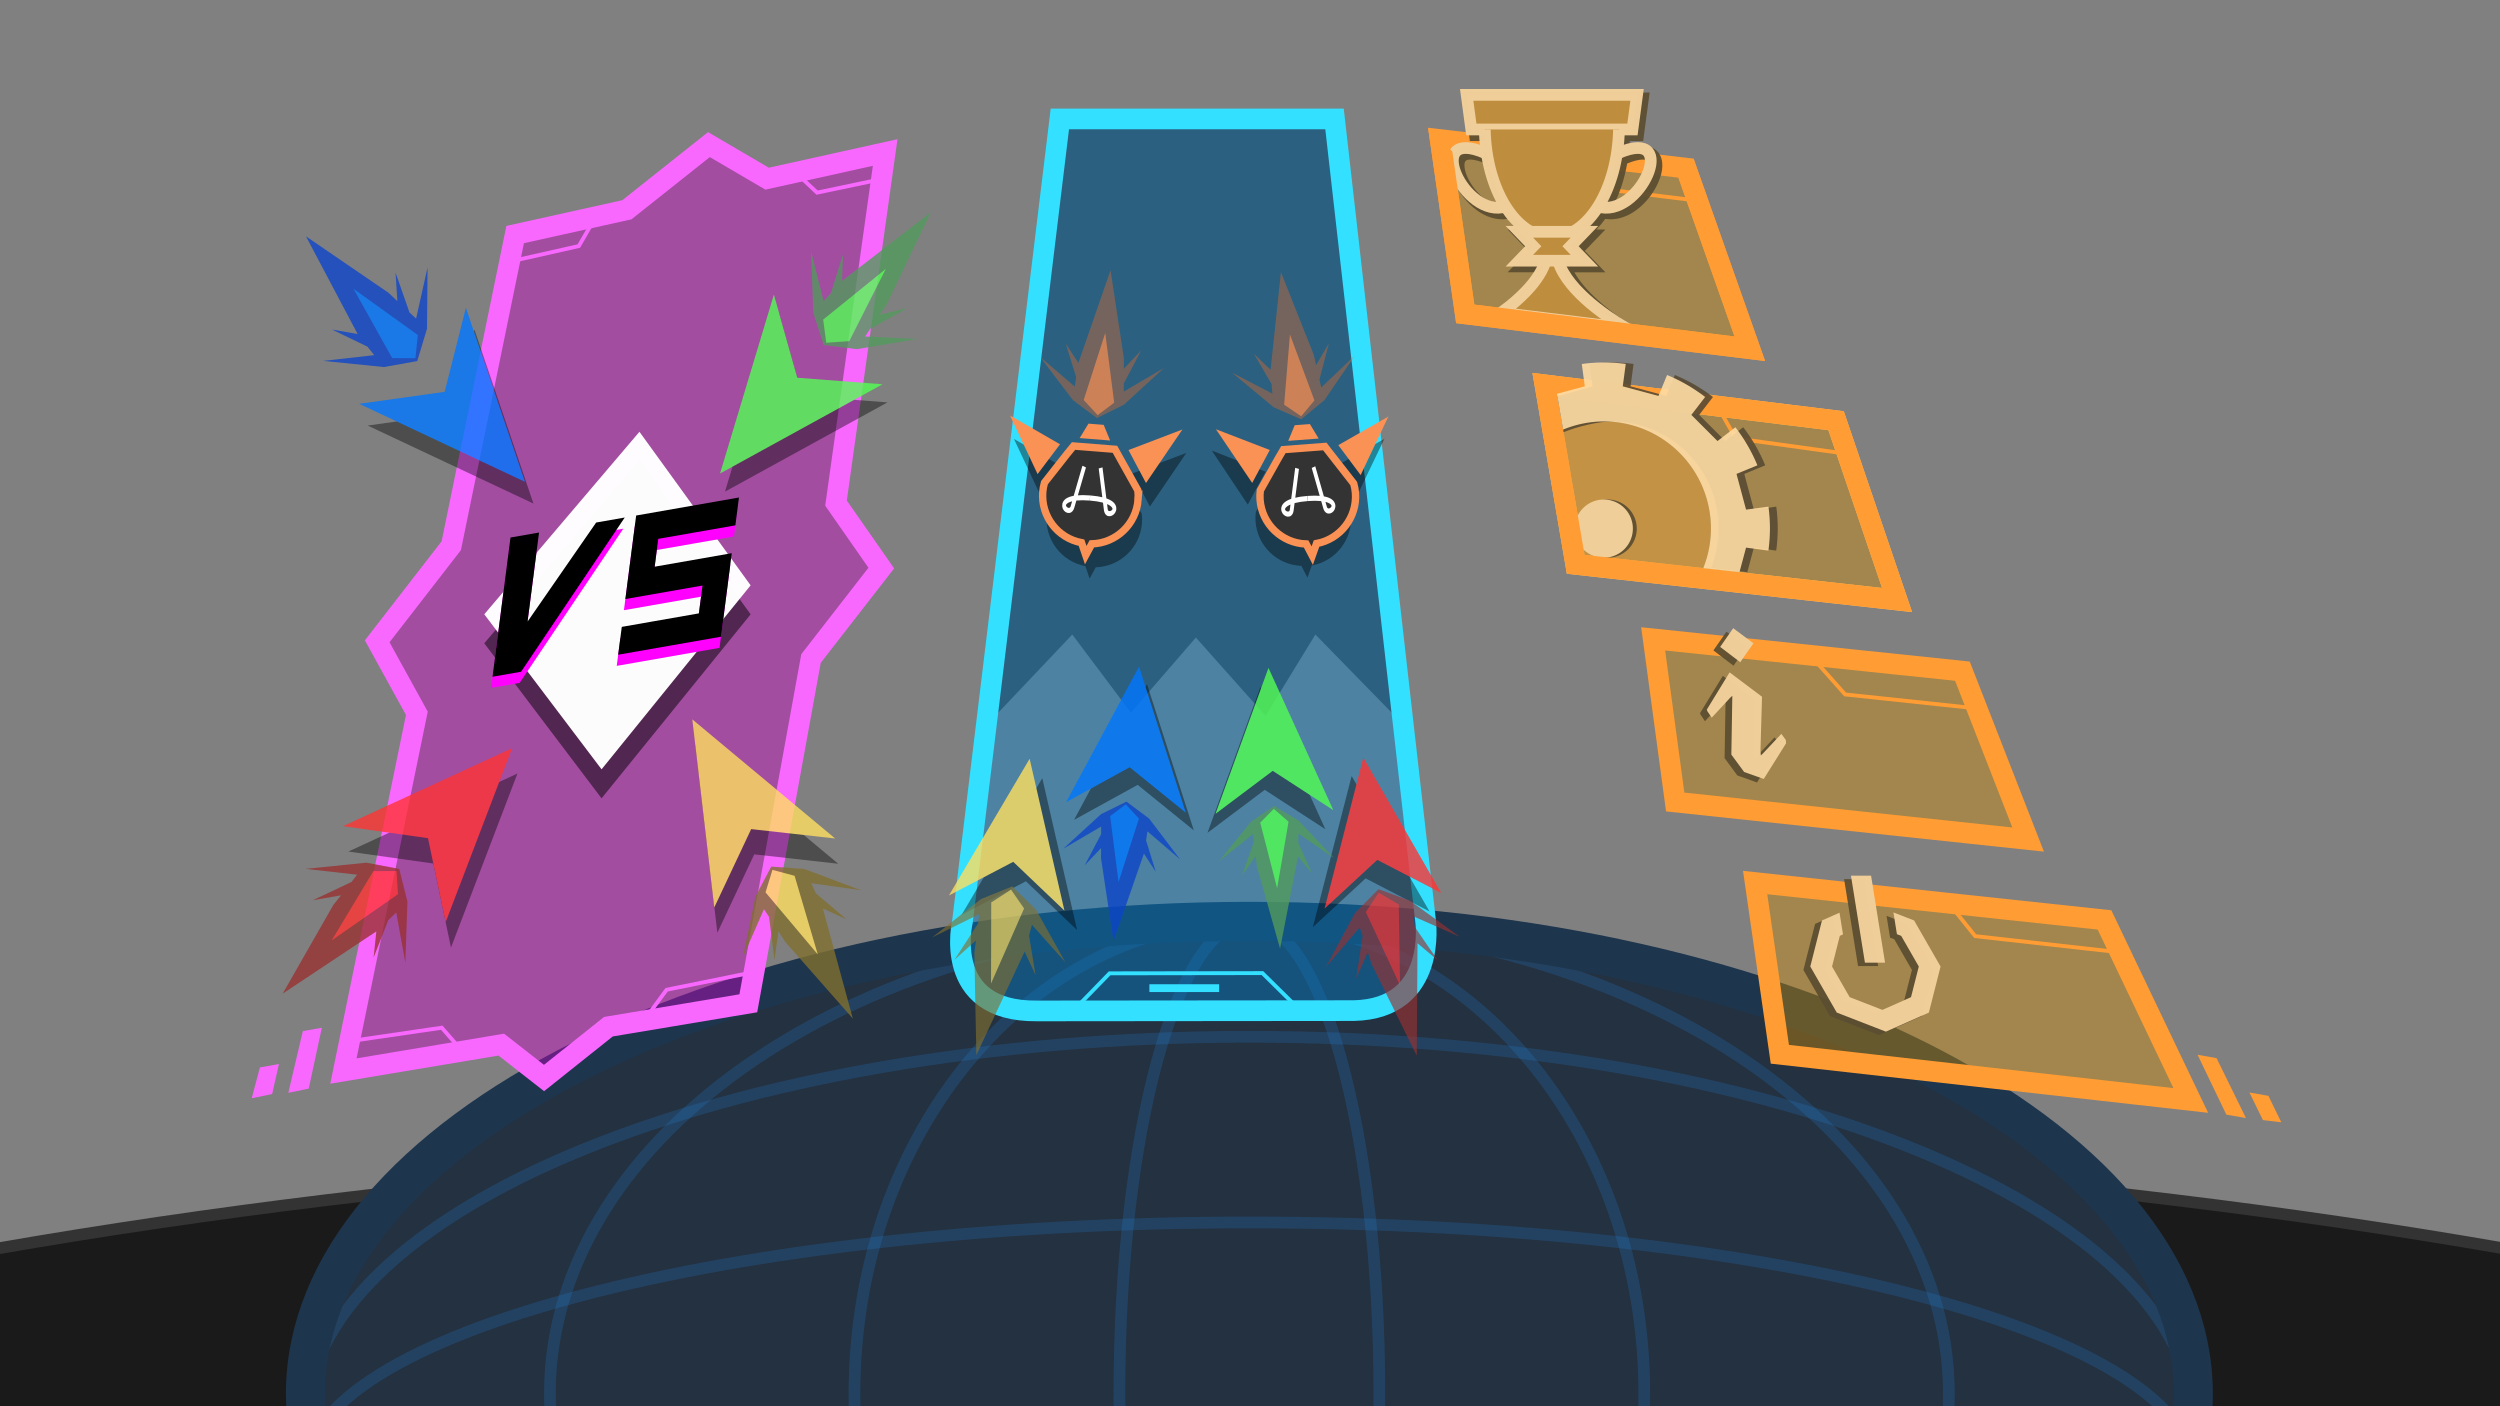 <?xml version="1.0" encoding="UTF-8" standalone="no"?>
<!-- Created with Inkscape (http://www.inkscape.org/) -->

<svg
   width="1280"
   height="720"
   viewBox="0 0 338.667 190.5"
   version="1.1"
   id="svg5"
   sodipodi:docname="main.svg"
   inkscape:version="1.2.2 (b0a8486541, 2022-12-01)"
   inkscape:export-filename="background.png"
   inkscape:export-xdpi="96"
   inkscape:export-ydpi="96"
   xmlns:inkscape="http://www.inkscape.org/namespaces/inkscape"
   xmlns:sodipodi="http://sodipodi.sourceforge.net/DTD/sodipodi-0.dtd"
   xmlns="http://www.w3.org/2000/svg"
   xmlns:svg="http://www.w3.org/2000/svg">
  <rect x="0" y="0" width="338.667" height="190.5" fill="#808080" stroke="none"/>
  <sodipodi:namedview
     id="namedview7"
     pagecolor="#505050"
     bordercolor="#eeeeee"
     borderopacity="1"
     inkscape:showpageshadow="0"
     inkscape:pageopacity="0"
     inkscape:pagecheckerboard="0"
     inkscape:deskcolor="#505050"
     inkscape:document-units="px"
     showgrid="false"
     inkscape:zoom="1.51445"
     inkscape:cx="612.10339"
     inkscape:cy="346.33034"
     inkscape:window-width="2486"
     inkscape:window-height="1369"
     inkscape:window-x="0"
     inkscape:window-y="0"
     inkscape:window-maximized="1"
     inkscape:current-layer="g576">
    <inkscape:grid
       type="xygrid"
       id="grid132"
       originx="0"
       originy="0" />
  </sodipodi:namedview>
  <defs
     id="defs2" />
  <g
     inkscape:groupmode="layer"
     id="layer2"
     inkscape:label="Layer 2"
     sodipodi:insensitive="true">
    <path
       id="ellipse4628"
       style="opacity:1;fill:#1a1a1a;fill-opacity:1;stroke:#333333;stroke-width:1.587;stroke-miterlimit:10;stroke-dasharray:none;stroke-opacity:1"
       d="m 169.333,155.172 c -65.182,0.015 -129.259,5.866 -186.087,16.99 v 95.795 H 355.42 v -95.841 C 298.58,161.008 234.504,155.173 169.333,155.172 Z"
       sodipodi:nodetypes="cccccc" />
    <g
       id="g4824"
       transform="matrix(1.048,0,0,1.049,-8.212,53.15)"
       style="stroke-width:0.954">
      <path
         id="path4626"
         style="opacity:1;fill:#233141;fill-opacity:1;stroke:#2785de;stroke-width:1.514;stroke-miterlimit:10;stroke-opacity:0.204"
         d="m 291.351,129.326 c 1e-5,33.694 -54.629,103.342 -122.017,103.342 -67.388,0 -122.017,-69.648 -122.017,-103.342 2e-6,-33.694 54.629,-61.009 122.017,-61.009 67.388,0 122.017,27.314 122.017,61.009 z"
         sodipodi:nodetypes="sssss" />
      <path
         id="path4692"
         style="opacity:1;fill:none;fill-opacity:1;stroke:#2785de;stroke-width:1.514;stroke-miterlimit:10;stroke-opacity:0.204"
         d="m 259.752,129.326 c 0,33.694 -40.482,103.342 -90.418,103.342 -49.937,0 -90.418,-69.648 -90.418,-103.342 2e-6,-33.694 40.482,-61.009 90.418,-61.009 49.937,0 90.418,27.314 90.418,61.009 z"
         sodipodi:nodetypes="sssss" />
      <path
         id="path4694"
         style="opacity:1;fill:none;fill-opacity:1;stroke:#2785de;stroke-width:1.514;stroke-miterlimit:10;stroke-opacity:0.204"
         d="m 220.381,129.326 c 0,33.694 -22.855,103.342 -51.048,103.342 -28.193,0 -51.048,-69.648 -51.048,-103.342 0,-33.694 22.855,-61.009 51.048,-61.009 28.193,0 51.048,27.314 51.048,61.009 z"
         sodipodi:nodetypes="sssss" />
      <path
         id="path4696"
         style="opacity:1;fill:none;fill-opacity:1;stroke:#2785de;stroke-width:1.514;stroke-miterlimit:10;stroke-opacity:0.204"
         d="m 186.135,129.326 c 0,33.694 -7.522,103.342 -16.802,103.342 -9.279,0 -16.802,-69.648 -16.802,-103.342 0,-33.694 7.522,-61.009 16.802,-61.009 9.279,0 16.802,27.314 16.802,61.009 z"
         sodipodi:nodetypes="sssss" />
      <path
         id="path4698"
         style="opacity:1;fill:none;fill-opacity:1;stroke:#2785de;stroke-width:1.514;stroke-miterlimit:10;stroke-opacity:0.204"
         d="m 291.351,133.165 c 1e-5,27.584 -54.629,84.603 -122.017,84.603 -67.388,0 -122.017,-57.018 -122.017,-84.603 2e-6,-27.584 54.629,-49.946 122.017,-49.946 67.388,0 122.017,22.361 122.017,49.946 z"
         sodipodi:nodetypes="sssss" />
      <path
         id="path4700"
         style="opacity:1;fill:none;fill-opacity:1;stroke:#2785de;stroke-width:1.514;stroke-miterlimit:10;stroke-opacity:0.204"
         d="m 291.351,139.341 c 1e-5,17.753 -54.629,54.449 -122.017,54.449 -67.388,0 -122.017,-36.696 -122.017,-54.449 2e-6,-17.753 54.629,-32.144 122.017,-32.144 67.388,0 122.017,14.391 122.017,32.144 z"
         sodipodi:nodetypes="sssss" />
      <path
         id="path4789"
         style="opacity:1;fill:none;fill-opacity:1;stroke:#2785de;stroke-width:1.514;stroke-miterlimit:10;stroke-opacity:0.204"
         d="m 288.483,146.91 c 1e-5,5.704 -53.345,17.494 -119.15,17.494 -65.804,0 -119.15,-11.79 -119.15,-17.494 2e-6,-5.704 53.345,-10.328 119.15,-10.328 65.804,0 119.15,4.624 119.15,10.328 z"
         sodipodi:nodetypes="sssss" />
      <path
         id="path4791"
         style="opacity:1;fill:none;fill-opacity:1;stroke:#1d354d;stroke-width:5.046;stroke-miterlimit:10;stroke-dasharray:none;stroke-opacity:1"
         d="m 291.351,129.326 c 1e-5,33.694 -54.629,103.342 -122.017,103.342 -67.388,0 -122.017,-69.648 -122.017,-103.342 2e-6,-33.694 54.629,-61.009 122.017,-61.009 67.388,0 122.017,27.314 122.017,61.009 z"
         sodipodi:nodetypes="sssss" />
    </g>
  </g>
  <g
     inkscape:label="Layer 1"
     inkscape:groupmode="layer"
     id="layer1">
    <g
       id="g14641"
       inkscape:label="Versus"
       transform="matrix(0.929,0,0,0.928,3.946,-14.907)"
       style="stroke-width:1.077">
      <path
         style="fill:#d400d0;fill-opacity:0.4;stroke:#f868ff;stroke-width:3.017;stroke-miterlimit:10;stroke-opacity:1"
         d="m 124.828,38.326 -7.169,51.182 6.604,9.48 -10.249,13.203 -9.143,50.331 -20.4,3.417 -9.39,7.491 -6.231,-4.874 -23.021,3.856 10.71,-52.222 -5.784,-10.509 10.801,-13.953 9.316,-45.425 16.292,-3.617 11.964,-9.512 8.482,4.973 z"
         id="path1218"
         sodipodi:nodetypes="ccccccccccccccccc"
         inkscape:label="Versus" />
      <path
         style="fill:none;stroke:#f868ff;stroke-width:0.57;stroke-linecap:square;stroke-dasharray:none;stroke-opacity:1"
         d="m 83.089,46.9 -2.931,5.08 -10.825,2.444"
         id="path520" />
      <path
         style="fill:none;stroke:#f868ff;stroke-width:0.57;stroke-linecap:square;stroke-dasharray:none;stroke-opacity:1"
         d="m 112.619,42.038 2.28,2.144 8.798,-1.849"
         id="path1682" />
      <path
         style="fill:none;stroke:#f868ff;stroke-width:0.57;stroke-linecap:square;stroke-dasharray:none;stroke-opacity:1"
         d="m 46.557,168.079 13.609,-1.993 3.061,3.491"
         id="path1684" />
      <path
         style="fill:none;stroke:#f868ff;stroke-width:0.57;stroke-linecap:square;stroke-dasharray:none;stroke-opacity:1"
         d="m 89.981,164.591 2.978,-4.047 12.755,-2.585"
         id="path1686" />
      <path
         style="opacity:0.5;fill:#000000;fill-opacity:1;stroke:none;stroke-width:3.017;stroke-miterlimit:10"
         d="M 66.37,109.968 88.996,83.325 105.208,105.742 83.471,132.6 Z"
         id="path880"
         sodipodi:nodetypes="ccccc" />
      <path
         style="fill:#ffffff;fill-opacity:0.981;stroke:none;stroke-width:3.017;stroke-miterlimit:10"
         d="m 66.37,105.735 22.626,-26.643 16.212,22.418 -21.736,26.858 z"
         id="path940"
         sodipodi:nodetypes="ccccc" />
      <g
         id="g8250"
         transform="matrix(0.712,0.799,-0.887,0.799,68.269,-35.245)"
         style="opacity:0.8;stroke-width:0.953">
        <path
           id="path5439-6"
           d="m 56.365,56.712 4.142,5.207 c -0.407,0.035 -0.81,0.073 -1.218,0.107 l -5.309,-1.97 3.045,2.151 c -0.54,0.042 -1.091,0.083 -1.634,0.124 l -13.263,2.938 14.608,3.236 -2.799,1.978 4.975,-1.846 c 0.493,0.027 0.987,0.051 1.48,0.073 l -4.069,5.116 6.157,-5.031 2.435,-3.527 -2.393,-3.527 z"
           style="color:#000000;font-style:normal;font-variant:normal;font-weight:normal;font-stretch:normal;font-size:medium;line-height:normal;font-family:sans-serif;font-variant-ligatures:normal;font-variant-position:normal;font-variant-caps:normal;font-variant-numeric:normal;font-variant-alternates:normal;font-feature-settings:normal;text-indent:0;text-align:start;text-decoration:none;text-decoration-line:none;text-decoration-style:solid;text-decoration-color:#000000;letter-spacing:normal;word-spacing:normal;text-transform:none;writing-mode:lr-tb;direction:ltr;text-orientation:mixed;dominant-baseline:auto;baseline-shift:baseline;text-anchor:start;white-space:normal;shape-padding:0;clip-rule:nonzero;display:inline;overflow:visible;visibility:visible;isolation:auto;mix-blend-mode:normal;color-interpolation:sRGB;color-interpolation-filters:linearRGB;solid-color:#000000;solid-opacity:1;vector-effect:none;fill:#0d45c9;fill-opacity:1;fill-rule:nonzero;stroke:none;stroke-width:2.859;stroke-linecap:butt;stroke-linejoin:miter;stroke-miterlimit:4;stroke-dasharray:none;stroke-dashoffset:0;stroke-opacity:1;color-rendering:auto;image-rendering:auto;shape-rendering:auto;text-rendering:auto;enable-background:accumulate"
           inkscape:connector-curvature="0" />
        <path
           style="fill:#0077ff;fill-opacity:1;stroke:none;stroke-width:0.252px;stroke-linecap:butt;stroke-linejoin:miter;stroke-opacity:1"
           d="m 62.33,63.095 -10.548,2.107 10.548,2.107 2.129,-2.107 z"
           id="path5441-7"
           inkscape:connector-curvature="0"
           sodipodi:nodetypes="ccccc" />
        <path
           style="fill:#000000;fill-opacity:0.5;stroke:none;stroke-width:0.252px;stroke-linecap:butt;stroke-linejoin:miter;stroke-opacity:1"
           d="m 66.931,57.492 23.023,8.771 -23.023,8.771 6.578,-8.771 z"
           id="path14402"
           inkscape:connector-curvature="0"
           sodipodi:nodetypes="ccccc" />
        <path
           style="fill:#0077ff;fill-opacity:1;stroke:none;stroke-width:0.252px;stroke-linecap:butt;stroke-linejoin:miter;stroke-opacity:1"
           d="m 63.953,56.499 23.023,8.771 -23.023,8.771 6.578,-8.771 z"
           id="path5481-5"
           inkscape:connector-curvature="0"
           sodipodi:nodetypes="ccccc" />
      </g>
      <g
         id="g8260"
         transform="matrix(0.746,-0.799,0.853,0.799,-50.129,142.621)"
         style="opacity:0.8;stroke-width:0.953">
        <path
           id="path8252"
           d="m 56.365,56.712 4.142,5.207 c -0.407,0.035 -0.81,0.073 -1.218,0.107 l -5.309,-1.97 3.045,2.151 c -0.54,0.042 -1.091,0.083 -1.634,0.124 l -13.263,2.938 14.608,3.236 -2.799,1.978 4.975,-1.846 c 0.493,0.027 0.987,0.051 1.48,0.073 l -4.069,5.116 6.157,-5.031 2.435,-3.527 -2.393,-3.527 z"
           style="color:#000000;font-style:normal;font-variant:normal;font-weight:normal;font-stretch:normal;font-size:medium;line-height:normal;font-family:sans-serif;font-variant-ligatures:normal;font-variant-position:normal;font-variant-caps:normal;font-variant-numeric:normal;font-variant-alternates:normal;font-feature-settings:normal;text-indent:0;text-align:start;text-decoration:none;text-decoration-line:none;text-decoration-style:solid;text-decoration-color:#000000;letter-spacing:normal;word-spacing:normal;text-transform:none;writing-mode:lr-tb;direction:ltr;text-orientation:mixed;dominant-baseline:auto;baseline-shift:baseline;text-anchor:start;white-space:normal;shape-padding:0;clip-rule:nonzero;display:inline;overflow:visible;visibility:visible;isolation:auto;mix-blend-mode:normal;color-interpolation:sRGB;color-interpolation-filters:linearRGB;solid-color:#000000;solid-opacity:1;vector-effect:none;fill:#983131;fill-opacity:1;fill-rule:nonzero;stroke:none;stroke-width:2.859;stroke-linecap:butt;stroke-linejoin:miter;stroke-miterlimit:4;stroke-dasharray:none;stroke-dashoffset:0;stroke-opacity:1;color-rendering:auto;image-rendering:auto;shape-rendering:auto;text-rendering:auto;enable-background:accumulate"
           inkscape:connector-curvature="0" />
        <path
           style="fill:#ff3333;fill-opacity:1;stroke:none;stroke-width:0.252px;stroke-linecap:butt;stroke-linejoin:miter;stroke-opacity:1"
           d="m 62.33,63.095 -10.548,2.107 10.548,2.107 2.129,-2.107 z"
           id="path8254"
           inkscape:connector-curvature="0"
           sodipodi:nodetypes="ccccc" />
        <path
           style="fill:#000000;fill-opacity:0.5;stroke:none;stroke-width:0.252px;stroke-linecap:butt;stroke-linejoin:miter;stroke-opacity:1"
           d="m 61.967,59.147 23.023,8.771 -23.023,8.771 6.578,-8.771 z"
           id="path14408"
           inkscape:connector-curvature="0"
           sodipodi:nodetypes="ccccc" />
        <path
           style="fill:#ff3333;fill-opacity:1;stroke:none;stroke-width:0.252px;stroke-linecap:butt;stroke-linejoin:miter;stroke-opacity:1"
           d="m 63.953,56.499 23.023,8.771 -23.023,8.771 6.578,-8.771 z"
           id="path8258"
           inkscape:connector-curvature="0"
           sodipodi:nodetypes="ccccc" />
      </g>
      <g
         id="g12529"
         transform="matrix(-0.685,0.85,-0.903,-0.746,219.267,59.947)"
         style="opacity:0.8;stroke-width:0.953">
        <path
           id="path12523"
           d="m 56.365,56.712 4.142,5.207 c -0.407,0.035 -0.81,0.073 -1.218,0.107 l -5.309,-1.97 3.045,2.151 c -0.54,0.042 -1.091,0.083 -1.634,0.124 l -13.263,2.938 14.608,3.236 -2.799,1.978 4.975,-1.846 c 0.493,0.027 0.987,0.051 1.48,0.073 l -4.069,5.116 6.157,-5.031 2.435,-3.527 -2.393,-3.527 z"
           style="color:#000000;font-style:normal;font-variant:normal;font-weight:normal;font-stretch:normal;font-size:medium;line-height:normal;font-family:sans-serif;font-variant-ligatures:normal;font-variant-position:normal;font-variant-caps:normal;font-variant-numeric:normal;font-variant-alternates:normal;font-feature-settings:normal;text-indent:0;text-align:start;text-decoration:none;text-decoration-line:none;text-decoration-style:solid;text-decoration-color:#000000;letter-spacing:normal;word-spacing:normal;text-transform:none;writing-mode:lr-tb;direction:ltr;text-orientation:mixed;dominant-baseline:auto;baseline-shift:baseline;text-anchor:start;white-space:normal;shape-padding:0;clip-rule:nonzero;display:inline;overflow:visible;visibility:visible;isolation:auto;mix-blend-mode:normal;color-interpolation:sRGB;color-interpolation-filters:linearRGB;solid-color:#000000;solid-opacity:1;vector-effect:none;fill:#529a5d;fill-opacity:1;fill-rule:nonzero;stroke:none;stroke-width:2.859;stroke-linecap:butt;stroke-linejoin:miter;stroke-miterlimit:4;stroke-dasharray:none;stroke-dashoffset:0;stroke-opacity:1;color-rendering:auto;image-rendering:auto;shape-rendering:auto;text-rendering:auto;enable-background:accumulate"
           inkscape:connector-curvature="0" />
        <path
           style="fill:#53ff53;fill-opacity:1;stroke:none;stroke-width:0.252px;stroke-linecap:butt;stroke-linejoin:miter;stroke-opacity:1"
           d="m 62.33,63.095 -10.548,2.107 10.548,2.107 2.129,-2.107 z"
           id="path12525"
           inkscape:connector-curvature="0"
           sodipodi:nodetypes="ccccc" />
        <path
           style="fill:#000000;fill-opacity:0.5;stroke:none;stroke-width:0.252px;stroke-linecap:butt;stroke-linejoin:miter;stroke-opacity:1"
           d="m 65.403,54.604 23.023,8.771 -23.023,8.771 6.578,-8.771 z"
           id="path14404"
           inkscape:connector-curvature="0"
           sodipodi:nodetypes="ccccc" />
        <path
           style="fill:#53ff53;fill-opacity:1;stroke:none;stroke-width:0.252px;stroke-linecap:butt;stroke-linejoin:miter;stroke-opacity:1"
           d="m 63.953,56.499 23.023,8.771 -23.023,8.771 6.578,-8.771 z"
           id="path12527"
           inkscape:connector-curvature="0"
           sodipodi:nodetypes="ccccc" />
      </g>
      <g
         id="g12537"
         transform="matrix(-0.522,-0.974,1.005,-0.574,76.509,243.256)"
         style="opacity:0.8;stroke-width:0.953">
        <path
           id="path12531"
           d="m 56.365,56.712 4.142,5.207 c -0.407,0.035 -0.81,0.073 -1.218,0.107 l -5.309,-1.97 3.045,2.151 c -0.54,0.042 -1.091,0.083 -1.634,0.124 l -13.263,2.938 14.608,3.236 -2.799,1.978 4.975,-1.846 c 0.493,0.027 0.987,0.051 1.48,0.073 l -4.069,5.116 6.157,-5.031 2.435,-3.527 -2.393,-3.527 z"
           style="color:#000000;font-style:normal;font-variant:normal;font-weight:normal;font-stretch:normal;font-size:medium;line-height:normal;font-family:sans-serif;font-variant-ligatures:normal;font-variant-position:normal;font-variant-caps:normal;font-variant-numeric:normal;font-variant-alternates:normal;font-feature-settings:normal;text-indent:0;text-align:start;text-decoration:none;text-decoration-line:none;text-decoration-style:solid;text-decoration-color:#000000;letter-spacing:normal;word-spacing:normal;text-transform:none;writing-mode:lr-tb;direction:ltr;text-orientation:mixed;dominant-baseline:auto;baseline-shift:baseline;text-anchor:start;white-space:normal;shape-padding:0;clip-rule:nonzero;display:inline;overflow:visible;visibility:visible;isolation:auto;mix-blend-mode:normal;color-interpolation:sRGB;color-interpolation-filters:linearRGB;solid-color:#000000;solid-opacity:1;vector-effect:none;fill:#806f30;fill-opacity:1;fill-rule:nonzero;stroke:none;stroke-width:2.859;stroke-linecap:butt;stroke-linejoin:miter;stroke-miterlimit:4;stroke-dasharray:none;stroke-dashoffset:0;stroke-opacity:1;color-rendering:auto;image-rendering:auto;shape-rendering:auto;text-rendering:auto;enable-background:accumulate"
           inkscape:connector-curvature="0" />
        <path
           style="fill:#ffde5f;fill-opacity:1;stroke:none;stroke-width:0.252px;stroke-linecap:butt;stroke-linejoin:miter;stroke-opacity:1"
           d="m 62.33,63.095 -10.548,2.107 10.548,2.107 2.129,-2.107 z"
           id="path12533"
           inkscape:connector-curvature="0"
           sodipodi:nodetypes="ccccc" />
        <path
           style="fill:#000000;fill-opacity:0.5;stroke:none;stroke-width:0.252px;stroke-linecap:butt;stroke-linejoin:miter;stroke-opacity:1"
           d="M 60.855,55.336 83.878,64.106 60.855,72.877 67.433,64.106 Z"
           id="path14406"
           inkscape:connector-curvature="0"
           sodipodi:nodetypes="ccccc" />
        <path
           style="fill:#ffde5f;fill-opacity:1;stroke:none;stroke-width:0.252px;stroke-linecap:butt;stroke-linejoin:miter;stroke-opacity:1"
           d="m 63.953,56.499 23.023,8.771 -23.023,8.771 6.578,-8.771 z"
           id="path12535"
           inkscape:connector-curvature="0"
           sodipodi:nodetypes="ccccc" />
      </g>
      <g
         id="g14579"
         transform="matrix(1.574,-0.276,-0.198,1.536,70.586,-3.252)"
         style="stroke-width:0.701">
        <path
           id="path14570"
           style="fill:#ff00ff;fill-opacity:1;stroke:none;stroke-width:1.962;stroke-miterlimit:10"
           d="m 7.937,66.146 v 13.229 h 2.646 l 7.937,-13.229 h -2.646 l -5.292,8.467 v -8.467 z m 11.642,0 v 7.937 h 7.144 v 2.646 h -7.144 v 2.646 h 9.525 v -7.938 h -7.144 v -2.646 h 7.144 v -2.646 z" />
        <path
           id="path14575"
           style="fill:#000000;fill-opacity:1;stroke:none;stroke-width:1.962;stroke-miterlimit:10"
           d="m 7.937,65.087 v 13.229 h 2.646 l 7.937,-13.229 h -2.646 l -5.292,8.467 v -8.467 z m 11.642,0 v 7.937 h 7.144 v 2.646 h -7.144 v 2.646 h 9.525 v -7.938 h -7.144 v -2.646 h 7.144 v -2.646 z" />
      </g>
      <path
         style="fill:#f868ff;fill-opacity:1;stroke:none;stroke-width:2.28;stroke-linecap:square;stroke-dasharray:none;stroke-opacity:1"
         d="m 40.77,174.978 1.915,-8.889 -2.773,0.49 -2.119,9.012 z"
         id="path1735"
         sodipodi:nodetypes="ccccc" />
      <path
         style="fill:#f868ff;fill-opacity:1;stroke:none;stroke-width:2.28;stroke-linecap:square;stroke-dasharray:none;stroke-opacity:1"
         d="m 35.437,175.77 0.991,-4.38 -2.773,0.49 -1.195,4.502 z"
         id="path1902"
         sodipodi:nodetypes="ccccc" />
    </g>
    <g
       id="g576"
       inkscape:label="Campaign"
       transform="translate(-8.301,-1.928)">
      <path
         id="path552"
         style="opacity:0.5;fill:#000000;fill-opacity:0.869;stroke:none;stroke-width:2.8;stroke-miterlimit:10"
         d="m 151.877,18.041 -9.28,81.414 10.963,-11.572 7.938,10.583 8.806,-10.17 9.444,10.607 6.746,-11.019 11.523,11.803 -1.184,-11.746 -7.748,-69.899 z"
         sodipodi:nodetypes="ccccccccccc" />
      <path
         style="fill:#0085d4;fill-opacity:0.4;stroke:#33e0ff;stroke-width:2.8;stroke-miterlimit:10;stroke-opacity:1"
         d="m 151.877,18.041 37.208,-4e-6 12.33,108.6 c 0,0 1.715,11.946 -9.731,12.192 l -42.928,0.042 c -12.983,0.13 -10.07,-12.136 -10.07,-12.136 z"
         id="path554"
         sodipodi:nodetypes="ccccccc"
         inkscape:label="Campaign" />
      <g
         transform="matrix(-0.098,1.239,-1.238,-0.098,517.727,-92.951)"
         id="g1384"
         inkscape:export-filename="/repos/superstarfighter/godot/assets/sprites/species/drones/ship.png"
         inkscape:export-xdpi="192"
         inkscape:export-ydpi="192"
         style="stroke-width:0.402;stroke-dasharray:none">
        <path
           id="path6493"
           style="opacity:1;fill:#000000;fill-opacity:0.4;stroke:none;stroke-width:0.402;stroke-linecap:square;stroke-linejoin:miter;stroke-miterlimit:4;stroke-dasharray:none;stroke-opacity:1"
           d="m 147.415,288.872 6.133,-3.5 -3.434,-2.185 z m 0.211,-8.599 1.646,0.833 -3e-5,-3.332 -1.646,0.833 z m -0.172,-10.266 2.697,5.686 3.435,-2.186 z m 2.73,11.698 0.93,0.643 -3.5e-4,8.6e-4 3.283,2.188 0.019,0.013 c 0.338,0.07 0.682,0.105 1.026,0.107 2.66,-0.003 4.891,-2.007 5.18,-4.65 l 1.315,-0.566 -1.277,-0.567 c -0.289,-2.646 -2.523,-4.649 -5.184,-4.65 -0.345,0.002 -0.688,0.038 -1.026,0.107 l -0.02,0.013 -3.283,2.188 7e-5,8.3e-4 -0.964,0.642 z" />
        <path
           style="opacity:1;fill:#fa9155;fill-opacity:1;stroke:none;stroke-width:0.402;stroke-linecap:square;stroke-linejoin:miter;stroke-miterlimit:4;stroke-dasharray:none;stroke-opacity:1"
           d="m 147.601,283.814 -2.698,5.685 6.132,-3.5 z"
           id="path1027"
           sodipodi:nodetypes="cccc" />
        <path
           style="opacity:1;fill:#333333;fill-opacity:1;stroke:#fa9155;stroke-width:0.805;stroke-linecap:square;stroke-linejoin:miter;stroke-miterlimit:4;stroke-dasharray:none;stroke-opacity:1"
           d="m 152.965,274.85 c -0.345,0.002 -0.689,0.038 -1.026,0.107 l -0.02,0.013 -3.282,2.188 v 5.3e-4 l -0.964,0.642 v 4.53 l 0.93,0.643 v 5.3e-4 l 3.282,2.188 0.02,0.013 c 0.338,0.07 0.681,0.105 1.026,0.107 2.66,-0.003 4.891,-2.006 5.18,-4.65 l 1.315,-0.566 -1.277,-0.566 c -0.289,-2.646 -2.523,-4.649 -5.184,-4.65 z"
           id="path1025"
           sodipodi:nodetypes="ccccccccccccccccc" />
        <path
           style="opacity:1;fill:#fa9155;fill-opacity:1;stroke:none;stroke-width:0.402;stroke-linecap:square;stroke-linejoin:miter;stroke-miterlimit:4;stroke-dasharray:none;stroke-opacity:1"
           d="m 144.941,270.634 2.697,5.686 3.435,-2.186 z"
           id="path1377"
           sodipodi:nodetypes="cccc" />
        <g
           id="g1643"
           transform="matrix(0,0.562,-0.758,0,362.096,211.494)"
           style="stroke-width:0.74;stroke-dasharray:none">
          <path
             style="fill:none;stroke:#ffffff;stroke-width:0.74;stroke-miterlimit:10;stroke-dasharray:none"
             d="m 120.473,280.046 -1.646,-5.91 c -0.522,-1.83 -4.938,1.478 3.243,1.478"
             id="path1083"
             sodipodi:nodetypes="ccc" />
          <path
             style="fill:none;stroke:#ffffff;stroke-width:0.74;stroke-miterlimit:10;stroke-dasharray:none"
             d="m 123.667,280.046 1.646,-5.91 c 0.522,-1.83 4.938,1.478 -3.243,1.478"
             id="path1639"
             sodipodi:nodetypes="ccc" />
        </g>
        <path
           style="fill:#fa9155;fill-opacity:1;stroke:none;stroke-width:0.483;stroke-miterlimit:10;stroke-dasharray:none"
           d="m 146.76,278.401 v 3.332 l -1.646,-0.833 v -1.666 z"
           id="path1645" />
        <path
           id="path5439-6-6-3"
           d="m 138.42,273.172 2.907,4.164 c -0.289,0.024 -0.575,0.05 -0.866,0.073 l -3.756,-1.611 2.148,1.733 c -0.383,0.028 -0.775,0.055 -1.16,0.083 l -9.433,2.204 10.349,2.7 -1.999,1.541 3.543,-1.416 c 0.35,0.026 0.7,0.049 1.05,0.072 l -2.92,4.015 4.402,-3.928 1.75,-2.771 -1.677,-2.816 z"
           style="color:#000000;font-style:normal;font-variant:normal;font-weight:normal;font-stretch:normal;font-size:medium;line-height:normal;font-family:sans-serif;font-variant-ligatures:normal;font-variant-position:normal;font-variant-caps:normal;font-variant-numeric:normal;font-variant-alternates:normal;font-feature-settings:normal;text-indent:0;text-align:start;text-decoration:none;text-decoration-line:none;text-decoration-style:solid;text-decoration-color:#000000;letter-spacing:normal;word-spacing:normal;text-transform:none;writing-mode:lr-tb;direction:ltr;text-orientation:mixed;dominant-baseline:auto;baseline-shift:baseline;text-anchor:start;white-space:normal;shape-padding:0;clip-rule:nonzero;display:inline;overflow:visible;visibility:visible;opacity:0.8;isolation:auto;mix-blend-mode:normal;color-interpolation:sRGB;color-interpolation-filters:linearRGB;solid-color:#000000;solid-opacity:1;vector-effect:none;fill:#f86e20;fill-opacity:0.45;fill-rule:nonzero;stroke:none;stroke-width:2.414;stroke-linecap:butt;stroke-linejoin:miter;stroke-miterlimit:4;stroke-dasharray:none;stroke-dashoffset:0;stroke-opacity:1;color-rendering:auto;image-rendering:auto;shape-rendering:auto;text-rendering:auto;enable-background:accumulate"
           inkscape:connector-curvature="0" />
        <path
           style="opacity:0.8;fill:#fa9155;fill-opacity:0.831;stroke:none;stroke-width:0.213px;stroke-linecap:butt;stroke-linejoin:miter;stroke-opacity:1"
           d="m 142.614,278.284 -7.5,1.571 7.474,1.767 1.525,-1.649 z"
           id="path5441-7-7-6"
           inkscape:connector-curvature="0"
           sodipodi:nodetypes="ccccc" />
      </g>
      <g
         id="g8250-3"
         transform="matrix(0.077,-0.829,0.925,0.081,95.528,159.046)"
         style="opacity:0.8;stroke-width:1.137">
        <path
           id="path5439-6-6"
           d="m 56.365,56.712 4.142,5.207 c -0.407,0.035 -0.81,0.073 -1.218,0.107 l -5.309,-1.97 3.045,2.151 c -0.54,0.042 -1.091,0.083 -1.634,0.124 l -13.263,2.938 14.608,3.236 -2.799,1.978 4.975,-1.846 c 0.493,0.027 0.987,0.051 1.48,0.073 l -4.069,5.116 6.157,-5.031 2.435,-3.527 -2.393,-3.527 z"
           style="color:#000000;font-style:normal;font-variant:normal;font-weight:normal;font-stretch:normal;font-size:medium;line-height:normal;font-family:sans-serif;font-variant-ligatures:normal;font-variant-position:normal;font-variant-caps:normal;font-variant-numeric:normal;font-variant-alternates:normal;font-feature-settings:normal;text-indent:0;text-align:start;text-decoration:none;text-decoration-line:none;text-decoration-style:solid;text-decoration-color:#000000;letter-spacing:normal;word-spacing:normal;text-transform:none;writing-mode:lr-tb;direction:ltr;text-orientation:mixed;dominant-baseline:auto;baseline-shift:baseline;text-anchor:start;white-space:normal;shape-padding:0;clip-rule:nonzero;display:inline;overflow:visible;visibility:visible;isolation:auto;mix-blend-mode:normal;color-interpolation:sRGB;color-interpolation-filters:linearRGB;solid-color:#000000;solid-opacity:1;vector-effect:none;fill:#0d45c9;fill-opacity:1;fill-rule:nonzero;stroke:none;stroke-width:3.412;stroke-linecap:butt;stroke-linejoin:miter;stroke-miterlimit:4;stroke-dasharray:none;stroke-dashoffset:0;stroke-opacity:1;color-rendering:auto;image-rendering:auto;shape-rendering:auto;text-rendering:auto;enable-background:accumulate"
           inkscape:connector-curvature="0" />
        <path
           style="fill:#0077ff;fill-opacity:1;stroke:none;stroke-width:0.301px;stroke-linecap:butt;stroke-linejoin:miter;stroke-opacity:1"
           d="m 62.33,63.095 -10.548,2.107 10.548,2.107 2.129,-2.107 z"
           id="path5441-7-7"
           inkscape:connector-curvature="0"
           sodipodi:nodetypes="ccccc" />
        <path
           style="fill:#000000;fill-opacity:0.5;stroke:none;stroke-width:0.301px;stroke-linecap:butt;stroke-linejoin:miter;stroke-opacity:1"
           d="M 61.211,57.899 84.234,66.67 61.211,75.441 67.789,66.67 Z"
           id="path14402-5"
           inkscape:connector-curvature="0"
           sodipodi:nodetypes="ccccc" />
        <path
           style="fill:#0077ff;fill-opacity:1;stroke:none;stroke-width:0.301px;stroke-linecap:butt;stroke-linejoin:miter;stroke-opacity:1"
           d="m 63.953,56.499 23.023,8.771 -23.023,8.771 6.578,-8.771 z"
           id="path5481-5-3"
           inkscape:connector-curvature="0"
           sodipodi:nodetypes="ccccc" />
      </g>
      <path
         style="fill:none;stroke:#33e0ff;stroke-width:0.529;stroke-linecap:square;stroke-dasharray:none;stroke-opacity:1"
         d="m 153.702,138.829 4.911,-5.046 20.702,-0.032 5.208,5.135"
         id="path2502" />
      <g
         id="g8260-5"
         transform="matrix(-0.115,-0.843,0.901,-0.121,144.179,185.772)"
         style="opacity:0.8;stroke-width:1.137">
        <path
           style="fill:#000000;fill-opacity:0.5;stroke:none;stroke-width:0.301px;stroke-linecap:butt;stroke-linejoin:miter;stroke-opacity:1"
           d="m 61.286,54.403 23.023,8.771 -23.023,8.771 6.578,-8.771 z"
           id="path14408-9"
           inkscape:connector-curvature="0"
           sodipodi:nodetypes="ccccc" />
        <path
           style="fill:#ff3333;fill-opacity:1;stroke:none;stroke-width:0.301px;stroke-linecap:butt;stroke-linejoin:miter;stroke-opacity:1"
           d="m 63.953,56.499 23.023,8.771 -23.023,8.771 6.578,-8.771 z"
           id="path8258-1"
           inkscape:connector-curvature="0"
           sodipodi:nodetypes="ccccc" />
        <path
           id="path8252-2"
           d="m 54.726,55.547 5.524,5.773 c -0.479,0.083 -0.954,0.169 -1.436,0.25 l -6.538,-1.806 3.868,2.25 c -0.637,0.105 -1.287,0.209 -1.927,0.312 l -15.425,4.833 17.737,2.372 -3.099,2.634 5.7,-2.697 c 0.589,-0.018 1.179,-0.04 1.768,-0.062 l -4.246,6.494 6.738,-6.603 2.487,-4.439 -3.252,-3.951 z"
           style="color:#000000;font-style:normal;font-variant:normal;font-weight:normal;font-stretch:normal;font-size:medium;line-height:normal;font-family:sans-serif;font-variant-ligatures:normal;font-variant-position:normal;font-variant-caps:normal;font-variant-numeric:normal;font-variant-alternates:normal;font-feature-settings:normal;text-indent:0;text-align:start;text-decoration:none;text-decoration-line:none;text-decoration-style:solid;text-decoration-color:#000000;letter-spacing:normal;word-spacing:normal;text-transform:none;writing-mode:lr-tb;direction:ltr;text-orientation:mixed;dominant-baseline:auto;baseline-shift:baseline;text-anchor:start;white-space:normal;shape-padding:0;clip-rule:nonzero;display:inline;overflow:visible;visibility:visible;opacity:0.8;isolation:auto;mix-blend-mode:normal;color-interpolation:sRGB;color-interpolation-filters:linearRGB;solid-color:#000000;solid-opacity:1;vector-effect:none;fill:#983131;fill-opacity:1;fill-rule:nonzero;stroke:none;stroke-width:3.412;stroke-linecap:butt;stroke-linejoin:miter;stroke-miterlimit:4;stroke-dasharray:none;stroke-dashoffset:0;stroke-opacity:1;color-rendering:auto;image-rendering:auto;shape-rendering:auto;text-rendering:auto;enable-background:accumulate"
           inkscape:connector-curvature="0" />
        <path
           style="opacity:0.8;fill:#ff3333;fill-opacity:1;stroke:none;stroke-width:0.301px;stroke-linecap:butt;stroke-linejoin:miter;stroke-opacity:1"
           d="m 62.553,62.533 -12.294,3.571 12.78,1.439 2.288,-2.72 z"
           id="path8254-9"
           inkscape:connector-curvature="0"
           sodipodi:nodetypes="ccccc" />
      </g>
      <g
         id="g12529-2"
         transform="matrix(-0.035,-0.848,0.91,-0.028,123.786,167.989)"
         style="opacity:0.8;stroke-width:1.137">
        <path
           id="path12523-7"
           d="m 56.365,56.712 4.142,5.207 c -0.407,0.035 -0.81,0.073 -1.218,0.107 l -5.309,-1.97 3.045,2.151 c -0.54,0.042 -1.091,0.083 -1.634,0.124 l -13.263,2.938 14.608,3.236 -2.799,1.978 4.975,-1.846 c 0.493,0.027 0.987,0.051 1.48,0.073 l -4.069,5.116 6.157,-5.031 2.435,-3.527 -2.393,-3.527 z"
           style="color:#000000;font-style:normal;font-variant:normal;font-weight:normal;font-stretch:normal;font-size:medium;line-height:normal;font-family:sans-serif;font-variant-ligatures:normal;font-variant-position:normal;font-variant-caps:normal;font-variant-numeric:normal;font-variant-alternates:normal;font-feature-settings:normal;text-indent:0;text-align:start;text-decoration:none;text-decoration-line:none;text-decoration-style:solid;text-decoration-color:#000000;letter-spacing:normal;word-spacing:normal;text-transform:none;writing-mode:lr-tb;direction:ltr;text-orientation:mixed;dominant-baseline:auto;baseline-shift:baseline;text-anchor:start;white-space:normal;shape-padding:0;clip-rule:nonzero;display:inline;overflow:visible;visibility:visible;isolation:auto;mix-blend-mode:normal;color-interpolation:sRGB;color-interpolation-filters:linearRGB;solid-color:#000000;solid-opacity:1;vector-effect:none;fill:#529a5d;fill-opacity:1;fill-rule:nonzero;stroke:none;stroke-width:3.412;stroke-linecap:butt;stroke-linejoin:miter;stroke-miterlimit:4;stroke-dasharray:none;stroke-dashoffset:0;stroke-opacity:1;color-rendering:auto;image-rendering:auto;shape-rendering:auto;text-rendering:auto;enable-background:accumulate"
           inkscape:connector-curvature="0" />
        <path
           style="fill:#53ff53;fill-opacity:1;stroke:none;stroke-width:0.301px;stroke-linecap:butt;stroke-linejoin:miter;stroke-opacity:1"
           d="m 62.33,63.095 -10.548,2.107 10.548,2.107 2.129,-2.107 z"
           id="path12525-0"
           inkscape:connector-curvature="0"
           sodipodi:nodetypes="ccccc" />
        <path
           style="fill:#000000;fill-opacity:0.5;stroke:none;stroke-width:0.301px;stroke-linecap:butt;stroke-linejoin:miter;stroke-opacity:1"
           d="m 60.963,55.191 23.023,8.771 -23.023,8.771 6.578,-8.771 z"
           id="path14404-9"
           inkscape:connector-curvature="0"
           sodipodi:nodetypes="ccccc" />
        <path
           style="fill:#53ff53;fill-opacity:1;stroke:none;stroke-width:0.301px;stroke-linecap:butt;stroke-linejoin:miter;stroke-opacity:1"
           d="m 63.953,56.499 23.023,8.771 -23.023,8.771 6.578,-8.771 z"
           id="path12527-3"
           inkscape:connector-curvature="0"
           sodipodi:nodetypes="ccccc" />
      </g>
      <g
         id="g12537-6"
         transform="matrix(0.135,-0.849,0.892,0.117,77.819,170.921)"
         style="opacity:0.8;stroke-width:1.137">
        <path
           style="fill:#000000;fill-opacity:0.5;stroke:none;stroke-width:0.301px;stroke-linecap:butt;stroke-linejoin:miter;stroke-opacity:1"
           d="m 61.175,58.84 23.023,8.771 -23.023,8.771 6.578,-8.771 z"
           id="path14406-2"
           inkscape:connector-curvature="0"
           sodipodi:nodetypes="ccccc" />
        <path
           style="fill:#ffde5f;fill-opacity:1;stroke:none;stroke-width:0.301px;stroke-linecap:butt;stroke-linejoin:miter;stroke-opacity:1"
           d="m 63.953,56.499 23.023,8.771 -23.023,8.771 6.578,-8.771 z"
           id="path12535-6"
           inkscape:connector-curvature="0"
           sodipodi:nodetypes="ccccc" />
        <path
           id="path12531-5"
           d="m 57.055,54.985 4.591,6.462 c -0.486,0.018 -0.969,0.039 -1.457,0.055 l -6.192,-2.667 3.484,2.749 c -0.645,0.018 -1.304,0.034 -1.953,0.051 l -15.979,2.72 17.179,4.73 -3.461,2.194 6.042,-1.908 c 0.585,0.061 1.171,0.119 1.758,0.175 l -5.177,5.865 7.657,-5.639 3.128,-4.065 -2.619,-4.352 z"
           style="color:#000000;font-style:normal;font-variant:normal;font-weight:normal;font-stretch:normal;font-size:medium;line-height:normal;font-family:sans-serif;font-variant-ligatures:normal;font-variant-position:normal;font-variant-caps:normal;font-variant-numeric:normal;font-variant-alternates:normal;font-feature-settings:normal;text-indent:0;text-align:start;text-decoration:none;text-decoration-line:none;text-decoration-style:solid;text-decoration-color:#000000;letter-spacing:normal;word-spacing:normal;text-transform:none;writing-mode:lr-tb;direction:ltr;text-orientation:mixed;dominant-baseline:auto;baseline-shift:baseline;text-anchor:start;white-space:normal;shape-padding:0;clip-rule:nonzero;display:inline;overflow:visible;visibility:visible;opacity:0.8;isolation:auto;mix-blend-mode:normal;color-interpolation:sRGB;color-interpolation-filters:linearRGB;solid-color:#000000;solid-opacity:1;vector-effect:none;fill:#806f30;fill-opacity:1;fill-rule:nonzero;stroke:none;stroke-width:3.412;stroke-linecap:butt;stroke-linejoin:miter;stroke-miterlimit:4;stroke-dasharray:none;stroke-dashoffset:0;stroke-opacity:1;color-rendering:auto;image-rendering:auto;shape-rendering:auto;text-rendering:auto;enable-background:accumulate"
           inkscape:connector-curvature="0" />
        <path
           style="opacity:0.8;fill:#ffde5f;fill-opacity:1;stroke:none;stroke-width:0.301px;stroke-linecap:butt;stroke-linejoin:miter;stroke-opacity:1"
           d="m 63.74,62.958 -12.693,1.889 12.418,3.141 2.672,-2.388 z"
           id="path12533-6"
           inkscape:connector-curvature="0"
           sodipodi:nodetypes="ccccc" />
      </g>
      <g
         transform="matrix(0.094,1.24,-1.238,0.094,517.801,-146.815)"
         id="g5459"
         inkscape:export-filename="/repos/superstarfighter/godot/assets/sprites/species/drones/ship.png"
         inkscape:export-xdpi="192"
         inkscape:export-ydpi="192"
         style="stroke-width:0.402;stroke-dasharray:none">
        <path
           id="path6493-3"
           style="fill:#000000;fill-opacity:0.4;stroke:none;stroke-width:0.402;stroke-linecap:square;stroke-linejoin:miter;stroke-miterlimit:4;stroke-dasharray:none;stroke-opacity:1"
           d="m 147.191,290.121 6.152,-3.465 -3.422,-2.205 z m 0.26,-8.598 1.641,0.842 0.019,-3.331 -1.651,0.824 z m -0.114,-10.266 2.665,5.701 3.447,-2.167 z m 2.663,11.713 0.927,0.648 -3.6e-4,8.6e-4 3.27,2.206 0.019,0.014 c 0.337,0.071 0.681,0.109 1.026,0.113 2.66,0.012 4.903,-1.979 5.207,-4.621 l 1.318,-0.559 -1.274,-0.574 c -0.274,-2.647 -2.496,-4.664 -5.157,-4.68 -0.345,0 -0.688,0.034 -1.027,0.102 l -0.02,0.013 -3.295,2.17 6e-5,8.3e-4 -0.968,0.637 z" />
        <path
           style="opacity:1;fill:#fa9155;fill-opacity:1;stroke:none;stroke-width:0.402;stroke-linecap:square;stroke-linejoin:miter;stroke-miterlimit:4;stroke-dasharray:none;stroke-opacity:1"
           d="m 147.601,283.814 -2.698,5.685 6.132,-3.5 z"
           id="path5445"
           sodipodi:nodetypes="cccc" />
        <path
           style="opacity:1;fill:#333333;fill-opacity:1;stroke:#fa9155;stroke-width:0.805;stroke-linecap:square;stroke-linejoin:miter;stroke-miterlimit:4;stroke-dasharray:none;stroke-opacity:1"
           d="m 152.965,274.85 c -0.345,0.002 -0.689,0.038 -1.026,0.107 l -0.02,0.013 -3.282,2.188 v 5.3e-4 l -0.964,0.642 v 4.53 l 0.93,0.643 v 5.3e-4 l 3.282,2.188 0.02,0.013 c 0.338,0.07 0.681,0.105 1.026,0.107 2.66,-0.003 4.891,-2.006 5.18,-4.65 l 1.315,-0.566 -1.277,-0.566 c -0.289,-2.646 -2.523,-4.649 -5.184,-4.65 z"
           id="path5447"
           sodipodi:nodetypes="ccccccccccccccccc" />
        <path
           style="opacity:1;fill:#fa9155;fill-opacity:1;stroke:none;stroke-width:0.402;stroke-linecap:square;stroke-linejoin:miter;stroke-miterlimit:4;stroke-dasharray:none;stroke-opacity:1"
           d="m 144.941,270.634 2.697,5.686 3.435,-2.186 z"
           id="path5449"
           sodipodi:nodetypes="cccc" />
        <g
           id="g5455"
           transform="matrix(0,0.562,-0.758,0,362.096,211.494)"
           style="stroke-width:0.74;stroke-dasharray:none">
          <path
             style="fill:none;stroke:#ffffff;stroke-width:0.74;stroke-miterlimit:10;stroke-dasharray:none"
             d="m 120.473,280.046 -1.646,-5.91 c -0.522,-1.83 -4.938,1.478 3.243,1.478"
             id="path5451"
             sodipodi:nodetypes="ccc" />
          <path
             style="fill:none;stroke:#ffffff;stroke-width:0.74;stroke-miterlimit:10;stroke-dasharray:none"
             d="m 123.667,280.046 1.646,-5.91 c 0.522,-1.83 4.938,1.478 -3.243,1.478"
             id="path5453"
             sodipodi:nodetypes="ccc" />
        </g>
        <path
           style="fill:#fa9155;fill-opacity:1;stroke:none;stroke-width:0.483;stroke-miterlimit:10;stroke-dasharray:none"
           d="m 146.76,278.401 v 3.332 l -1.646,-0.833 v -1.666 z"
           id="path5457" />
        <path
           id="path5439-6-6-3-7"
           d="m 138.021,273.757 3.206,3.938 c -0.286,0.046 -0.57,0.092 -0.858,0.137 l -3.865,-1.329 2.27,1.57 c -0.38,0.057 -0.769,0.112 -1.151,0.168 l -9.245,2.893 10.52,1.93 -1.88,1.684 3.429,-1.673 c 0.351,-2e-4 0.702,-0.003 1.053,-0.006 l -2.617,4.219 4.101,-4.242 1.542,-2.893 -1.879,-2.685 z"
           style="color:#000000;font-style:normal;font-variant:normal;font-weight:normal;font-stretch:normal;font-size:medium;line-height:normal;font-family:sans-serif;font-variant-ligatures:normal;font-variant-position:normal;font-variant-caps:normal;font-variant-numeric:normal;font-variant-alternates:normal;font-feature-settings:normal;text-indent:0;text-align:start;text-decoration:none;text-decoration-line:none;text-decoration-style:solid;text-decoration-color:#000000;letter-spacing:normal;word-spacing:normal;text-transform:none;writing-mode:lr-tb;direction:ltr;text-orientation:mixed;dominant-baseline:auto;baseline-shift:baseline;text-anchor:start;white-space:normal;shape-padding:0;clip-rule:nonzero;display:inline;overflow:visible;visibility:visible;opacity:0.8;isolation:auto;mix-blend-mode:normal;color-interpolation:sRGB;color-interpolation-filters:linearRGB;solid-color:#000000;solid-opacity:1;vector-effect:none;fill:#f86e20;fill-opacity:0.45;fill-rule:nonzero;stroke:none;stroke-width:2.414;stroke-linecap:butt;stroke-linejoin:miter;stroke-miterlimit:4;stroke-dasharray:none;stroke-dashoffset:0;stroke-opacity:1;color-rendering:auto;image-rendering:auto;shape-rendering:auto;text-rendering:auto;enable-background:accumulate"
           inkscape:connector-curvature="0" />
        <path
           style="opacity:0.8;fill:#fa9155;fill-opacity:0.831;stroke:none;stroke-width:0.213px;stroke-linecap:butt;stroke-linejoin:miter;stroke-dasharray:none;stroke-opacity:1"
           d="m 142.58,278.546 -7.364,2.12 7.583,1.212 1.399,-1.757 z"
           id="path5441-7-7-6-5"
           inkscape:connector-curvature="0"
           sodipodi:nodetypes="ccccc" />
      </g>
      <path
         style="fill:none;fill-opacity:0.4;stroke:#33e0ff;stroke-width:1.058;stroke-linecap:square;stroke-dasharray:none;stroke-opacity:1"
         d="m 164.534,135.789 h 8.388"
         id="path6649" />
    </g>
    <g
       id="g5245"
       inkscape:label="Settings"
       transform="translate(-7.243,-0.87)">
      <path
         style="fill:#d48e00;fill-opacity:0.4;stroke:#ffbf61;stroke-width:2.8;stroke-miterlimit:10;stroke-opacity:1"
         d="m 216.532,53.007 39.44,4.856 8.263,24.292 -43.536,-4.835 z"
         id="path1224"
         sodipodi:nodetypes="ccccc"
         inkscape:label="Settings" />
      <path
         id="path1368"
         style="opacity:0.5;fill:#e69f3f;fill-opacity:1;stroke:none;stroke-width:2.8;stroke-miterlimit:10"
         d="m 224.5,57.963 a 14.518,14.518 0 0 0 -6.825,1.716 l 3.023,17.641 16.675,1.852 a 14.518,14.518 0 0 0 1.645,-6.691 14.518,14.518 0 0 0 -14.518,-14.518 z" />
      <path
         id="path4485"
         style="opacity:1;fill:#5c4e31;fill-opacity:0.941;stroke:none;stroke-width:2.8;stroke-miterlimit:10"
         d="m 225.029,68.539 a 3.943,3.943 0 0 0 -3.943,3.942 3.943,3.943 0 0 0 3.943,3.942 3.943,3.943 0 0 0 3.942,-3.942 3.943,3.943 0 0 0 -3.942,-3.942 z" />
      <path
         id="circle2044"
         style="opacity:1;fill:#f0ce99;fill-opacity:1;stroke:none;stroke-width:2.8;stroke-miterlimit:10"
         d="m 224.5,68.539 a 3.943,3.943 0 0 0 -3.943,3.942 3.943,3.943 0 0 0 3.943,3.942 3.943,3.943 0 0 0 3.942,-3.942 3.943,3.943 0 0 0 -3.942,-3.942 z" />
      <path
         style="fill:none;fill-opacity:0.4;stroke:#ff9c33;stroke-width:2.8;stroke-miterlimit:10;stroke-opacity:1"
         d="m 216.532,53.007 39.44,4.856 8.263,24.292 -43.536,-4.835 z"
         id="path3988"
         sodipodi:nodetypes="ccccc"
         inkscape:label="Settings" />
      <path
         style="fill:none;stroke:#ff9c33;stroke-width:0.529;stroke-linecap:square;stroke-dasharray:none;stroke-opacity:1"
         d="m 240.34,56.673 2.046,3.586 15.269,2.117"
         id="path2498" />
      <path
         id="path4483"
         style="opacity:0.902;fill:#584a33;fill-opacity:1;stroke:none;stroke-width:2.8;stroke-miterlimit:10"
         d="m 225.558,49.971 c -0.996,0.004 -1.99,0.073 -2.976,0.209 l 0.404,3.026 -4.759,1.362 0.069,0.412 0.761,4.44 c 1.747,-0.723 4.61,-1.451 6.501,-1.457 8.018,1.08e-4 14.518,6.5 14.518,14.518 -0.006,1.833 -0.359,3.648 -1.04,5.349 l 4.908,0.545 0.89,-3.321 3.026,0.404 c 0.135,-0.987 0.205,-1.981 0.209,-2.977 -3.6e-4,-0.996 -0.067,-1.991 -0.199,-2.978 l -3.036,0.405 -1.296,-4.836 2.832,-1.167 c -0.76,-1.844 -1.762,-3.578 -2.979,-5.158 l -2.426,1.869 -3.541,-3.541 1.869,-2.426 c -1.58,-1.217 -3.314,-2.219 -5.158,-2.979 l -1.167,2.832 -4.837,-1.296 0.405,-3.036 c -0.987,-0.132 -1.982,-0.199 -2.978,-0.199 z"
         sodipodi:nodetypes="ccccccccccccccccccccccccccc" />
      <path
         id="circle1370"
         style="opacity:0.902;fill:#ffdca4;fill-opacity:1;stroke:none;stroke-width:2.8;stroke-miterlimit:10"
         d="m 224.5,49.971 a 22.511,22.511 0 0 0 -2.976,0.209 l 0.404,3.026 -3.767,1.009 0.069,0.412 0.761,4.44 a 14.518,14.518 0 0 1 5.509,-1.104 14.518,14.518 0 0 1 14.518,14.518 14.518,14.518 0 0 1 -1.04,5.349 l 4.908,0.545 0.89,-3.321 3.026,0.404 a 22.511,22.511 0 0 0 0.209,-2.977 22.511,22.511 0 0 0 -0.199,-2.978 l -3.036,0.405 -1.296,-4.836 2.832,-1.167 a 22.511,22.511 0 0 0 -2.979,-5.158 l -2.426,1.869 -3.541,-3.541 1.869,-2.426 a 22.511,22.511 0 0 0 -5.158,-2.979 l -1.167,2.832 -4.837,-1.296 0.405,-3.036 a 22.511,22.511 0 0 0 -2.978,-0.199 z" />
    </g>
    <g
       id="g2148"
       inkscape:label="Quit"
       transform="translate(-7.243,2.305)">
      <path
         style="fill:#d48e00;fill-opacity:0.4;stroke:#ff9c33;stroke-width:2.8;stroke-miterlimit:10;stroke-opacity:1"
         d="m 245.007,117.251 47.327,5.063 11.688,24.458 -55.669,-6.258 z"
         id="path395"
         sodipodi:nodetypes="ccccc"
         inkscape:label="Quit" />
      <path
         style="fill:#ff9c33;fill-opacity:1;stroke:none;stroke-width:2.117;stroke-linecap:square;stroke-dasharray:none;stroke-opacity:1"
         d="m 308.841,148.696 -3.901,-8.115 2.574,0.455 3.982,8.115 z"
         id="path1735-3"
         sodipodi:nodetypes="ccccc" />
      <path
         style="fill:#ff9c33;fill-opacity:1;stroke:none;stroke-width:2.117;stroke-linecap:square;stroke-dasharray:none;stroke-opacity:1"
         d="m 313.793,149.431 -1.829,-3.743 2.574,0.455 1.746,3.588 z"
         id="path1902-6"
         sodipodi:nodetypes="ccccc" />
      <g
         id="g608"
         transform="matrix(0.881,0,0,0.881,31.489,14.84)"
         style="stroke-width:1.135">
        <path
           id="path1312"
           style="color:#000000;fill:#5c4e31;fill-opacity:0.941;stroke-width:1.135;stroke-miterlimit:10;-inkscape-stroke:none"
           d="m 256.035,115.72 2.146,13.368 h 3.094 l -2.146,-13.368 z m 6.531,5.646 0.537,3.348 0.651,0.253 2.712,4.717 -1.198,4.714 -4.401,1.952 -5.03,-1.952 -2.71,-4.714 1.196,-4.717 0.488,-0.216 -0.537,-3.347 -2.697,1.197 -1.797,7.084 4.071,7.081 7.554,2.934 6.612,-2.934 1.798,-7.081 -4.071,-7.084 z" />
        <path
           id="path5934"
           style="color:#000000;fill:#f0ce9a;fill-opacity:0.996;stroke-width:1.135;stroke-miterlimit:10;-inkscape-stroke:none"
           d="m 257.093,115.191 2.146,13.368 h 3.094 l -2.146,-13.368 z m 6.531,5.646 0.537,3.348 0.651,0.253 2.712,4.717 -1.198,4.714 -4.401,1.952 -5.03,-1.952 -2.71,-4.714 1.196,-4.717 0.488,-0.216 -0.537,-3.347 -2.697,1.197 -1.797,7.084 4.071,7.081 7.554,2.934 6.612,-2.934 1.798,-7.081 -4.071,-7.084 z" />
      </g>
      <path
         style="fill:none;stroke-width:0.529;stroke-linecap:square;stroke:#ff9c33;stroke-opacity:1;stroke-dasharray:none"
         d="m 271.421,120.273 3.396,4.24 19.502,2.178"
         id="path435" />
    </g>
    <g
       id="g3201"
       inkscape:label="Credits"
       transform="translate(-7.243,1.247)">
      <path
         style="fill:#d48e00;fill-opacity:0.4;stroke:#ff9c33;stroke-width:2.8;stroke-miterlimit:10;stroke-opacity:1"
         d="m 231.192,85.298 41.894,4.375 8.901,22.812 -47.811,-5.089 z"
         id="path393"
         sodipodi:nodetypes="ccccc"
         inkscape:label="Credits" />
      <g
         id="g3414"
         transform="matrix(0.897,0,0.063,0.897,18.302,9.874)"
         style="stroke-width:1.115">
        <path
           style="color:#000000;font-size:21px;font-family:cmmi10;-inkscape-font-specification:cmmi10;letter-spacing:0px;word-spacing:0px;fill:#5c4e31;fill-opacity:0.941;stroke:none;stroke-width:1.77;stroke-opacity:1;-inkscape-stroke:none"
           d="m 242.573,83.001 -2.168,2.828 2.872,2.31 2.191,-2.86 -2.896,-2.279 z m -1.015,6.673 -3.832,5.62 0.06,0.243 0.593,0.977 3.031,-3.041 0.003,-0.003 0.31,-0.26 -0.772,8.882 1.742,2.619 0.007,0.006 0.003,0.003 2.884,1.05 3.753,-5.388 0.001,-0.49 -0.617,-0.937 -3.013,2.987 h -0.003 l 7e-4,0.003 -0.317,0.277 -0.004,-0.702 0.001,-0.017 0.807,-8.151 -4.637,-3.678 z m 6.919,10.38 -0.003,0.113 -0.023,0.045 0.026,-0.159 z"
           id="path3272"
           sodipodi:nodetypes="ccccccccccccccccccccccccccccccccccc" />
        <path
           style="color:#000000;font-size:21px;font-family:cmmi10;-inkscape-font-specification:cmmi10;letter-spacing:0px;word-spacing:0px;fill:#f0ce9a;fill-opacity:0.996;stroke:none;stroke-width:1.77;stroke-opacity:1;-inkscape-stroke:none"
           d="m 243.631,82.472 -2.168,2.828 2.872,2.31 2.191,-2.86 -2.896,-2.279 z m -1.015,6.673 -3.832,5.62 0.06,0.243 0.593,0.977 3.031,-3.041 0.003,-0.003 0.31,-0.26 -0.772,8.882 1.742,2.619 0.007,0.006 0.003,0.003 2.884,1.05 3.753,-5.388 0.001,-0.49 -0.617,-0.937 -3.013,2.987 h -0.003 l 7e-4,0.003 -0.317,0.277 -0.004,-0.702 10e-4,-0.017 0.807,-8.151 -4.637,-3.678 z m 6.919,10.38 -0.003,0.113 -0.023,0.045 0.026,-0.159 z"
           id="path2749"
           sodipodi:nodetypes="ccccccccccccccccccccccccccccccccccc" />
      </g>
      <path
         style="fill:none;stroke:#ff9c33;stroke-width:0.529;stroke-linecap:square;stroke-dasharray:none;stroke-opacity:1"
         d="m 253.108,88.224 4.09,4.602 17.583,1.865"
         id="path2496" />
    </g>
    <g
       id="g4492"
       inkscape:label="HallOfFame"
       transform="translate(-7.243,-0.87)">
      <path
         style="fill:#d48e00;fill-opacity:0.4;stroke:#ff9c33;stroke-width:2.8;stroke-miterlimit:10;stroke-opacity:1"
         d="m 202.34,19.777 33.3,3.869 8.643,24.467 -38.548,-4.723 z"
         id="path1222"
         sodipodi:nodetypes="ccccc"
         inkscape:label="HallOfFame" />
      <path
         style="fill:none;stroke:#ff9c33;stroke-width:0.529;stroke-linecap:square;stroke-dasharray:none;stroke-opacity:1"
         d="m 222.056,22.304 2.622,4.207 12.112,1.492"
         id="path2500" />
      <path
         id="path4028"
         style="color:#000000;fill:#5c4e31;fill-opacity:0.941;stroke-width:1;stroke-miterlimit:10;-inkscape-stroke:none"
         d="m 205.482,13.407 0.143,1.068 0.737,5.504 h 1.808 c 0.018,0.314 0.042,0.626 0.07,0.935 -0.633,-0.197 -1.202,-0.3 -1.727,-0.31 -0.845,-0.016 -1.631,0.254 -2.133,0.811 -0.502,0.557 -0.662,1.286 -0.64,1.985 0.023,0.699 0.217,1.41 0.522,2.12 0.611,1.421 1.677,2.841 3.048,3.84 1.183,0.863 2.664,1.411 4.185,1.16 0.373,0.521 0.775,1.003 1.204,1.439 h -1.222 l 2.788,2.898 -2.788,2.9 h 4.117 c -1.058,1.928 -2.905,3.874 -4.916,5.351 l -1.912,1.407 23.645,2.895 -3.842,-2.286 c -2.358,-1.403 -6.391,-4.38 -8.05,-7.366 h 4.202 l -2.788,-2.9 2.788,-2.898 h -1.222 c 0.428,-0.435 0.829,-0.916 1.201,-1.436 1.514,0.243 2.99,-0.304 4.169,-1.163 1.371,-0.999 2.435,-2.42 3.045,-3.84 0.305,-0.71 0.499,-1.421 0.522,-2.12 0.023,-0.699 -0.138,-1.428 -0.64,-1.985 -0.502,-0.557 -1.284,-0.827 -2.13,-0.811 -0.52,0.01 -1.083,0.11 -1.708,0.303 0.029,-0.307 0.052,-0.617 0.07,-0.929 h 1.808 l 0.881,-6.572 z m 0.994,9.081 c 0.443,0.008 1.137,0.16 2.052,0.539 0.374,2.084 1,4.003 1.852,5.659 -0.659,-0.077 -1.316,-0.376 -1.959,-0.845 -1.045,-0.762 -1.957,-1.97 -2.426,-3.063 -0.235,-0.546 -0.356,-1.064 -0.369,-1.441 -0.012,-0.377 0.072,-0.571 0.155,-0.663 0.083,-0.092 0.222,-0.196 0.695,-0.188 z m 23.226,0 c 0.473,-0.009 0.613,0.096 0.695,0.188 0.083,0.092 0.17,0.286 0.158,0.663 -0.012,0.377 -0.136,0.894 -0.371,1.441 -0.47,1.093 -1.379,2.301 -2.424,3.063 -0.636,0.464 -1.286,0.761 -1.939,0.842 0.853,-1.657 1.479,-3.579 1.852,-5.665 0.904,-0.373 1.59,-0.522 2.029,-0.53 z" />
      <path
         id="rect3468"
         style="opacity:1;fill:#bf8d3e;fill-opacity:1;stroke:#f0ce9a;stroke-width:1.587;stroke-miterlimit:10;stroke-opacity:0.996"
         d="m 205.93,13.722 h 23.082 L 228.384,18.41 H 206.558 Z"
         sodipodi:nodetypes="ccccc" />
      <path
         id="path3522"
         style="opacity:1;fill:#bf8d3e;fill-opacity:1;stroke:#f0ce9a;stroke-width:1.587;stroke-miterlimit:10;stroke-dasharray:none;stroke-opacity:0.996"
         d="m 208.38,18.41 c 0.188,8.168 4.202,14.629 9.091,14.633 4.889,-0.004 8.903,-6.464 9.092,-14.633"
         sodipodi:nodetypes="ccc" />
      <path
         id="path3580"
         style="opacity:1;fill:#bf8d3e;fill-opacity:1;stroke:#f0ce9a;stroke-width:1.587;stroke-miterlimit:10;stroke-dasharray:none;stroke-opacity:0.996"
         d="m 216.875,34.475 c 0.082,3.334 -3.239,6.541 -6.268,8.766 l 16.851,2.064 c -2.898,-1.724 -8.559,-5.582 -9.309,-9.791 z" />
      <path
         id="rect3524"
         style="opacity:1;fill:#bf8d3e;fill-opacity:1;stroke:#f0ce9a;stroke-width:1.587;stroke-miterlimit:10;stroke-opacity:0.996"
         d="m 213.062,32.273 h 8.819 l -1.884,1.957 1.884,1.957 h -8.819 l 1.884,-1.957 z"
         sodipodi:nodetypes="ccccccc" />
      <path
         style="opacity:1;fill:none;fill-opacity:0.941;stroke:#f0ce9a;stroke-width:1.587;stroke-miterlimit:10;stroke-dasharray:none;stroke-opacity:0.996"
         d="m 226.456,21.614 c 8.667,-3.775 2.848,9.126 -2.823,7.207"
         id="path3592"
         sodipodi:nodetypes="cc" />
      <path
         style="opacity:1;fill:none;fill-opacity:0.941;stroke:#f0ce9a;stroke-width:1.587;stroke-miterlimit:10;stroke-dasharray:none;stroke-opacity:0.996"
         d="m 208.467,21.614 c -8.667,-3.775 -2.848,9.126 2.823,7.207"
         id="path3594"
         sodipodi:nodetypes="cc" />
      <path
         style="color:#000000;fill:#ff9c33;stroke-miterlimit:10;-inkscape-stroke:none"
         d="m 200.695,18.178 0.258,1.799 3.547,24.674 41.855,5.129 -9.688,-27.422 -2.059,2.578 7.602,21.514 -35.244,-4.318 -2.984,-20.754 z"
         id="path3599"
         sodipodi:nodetypes="cccccccccc" />
    </g>
  </g>
</svg>
